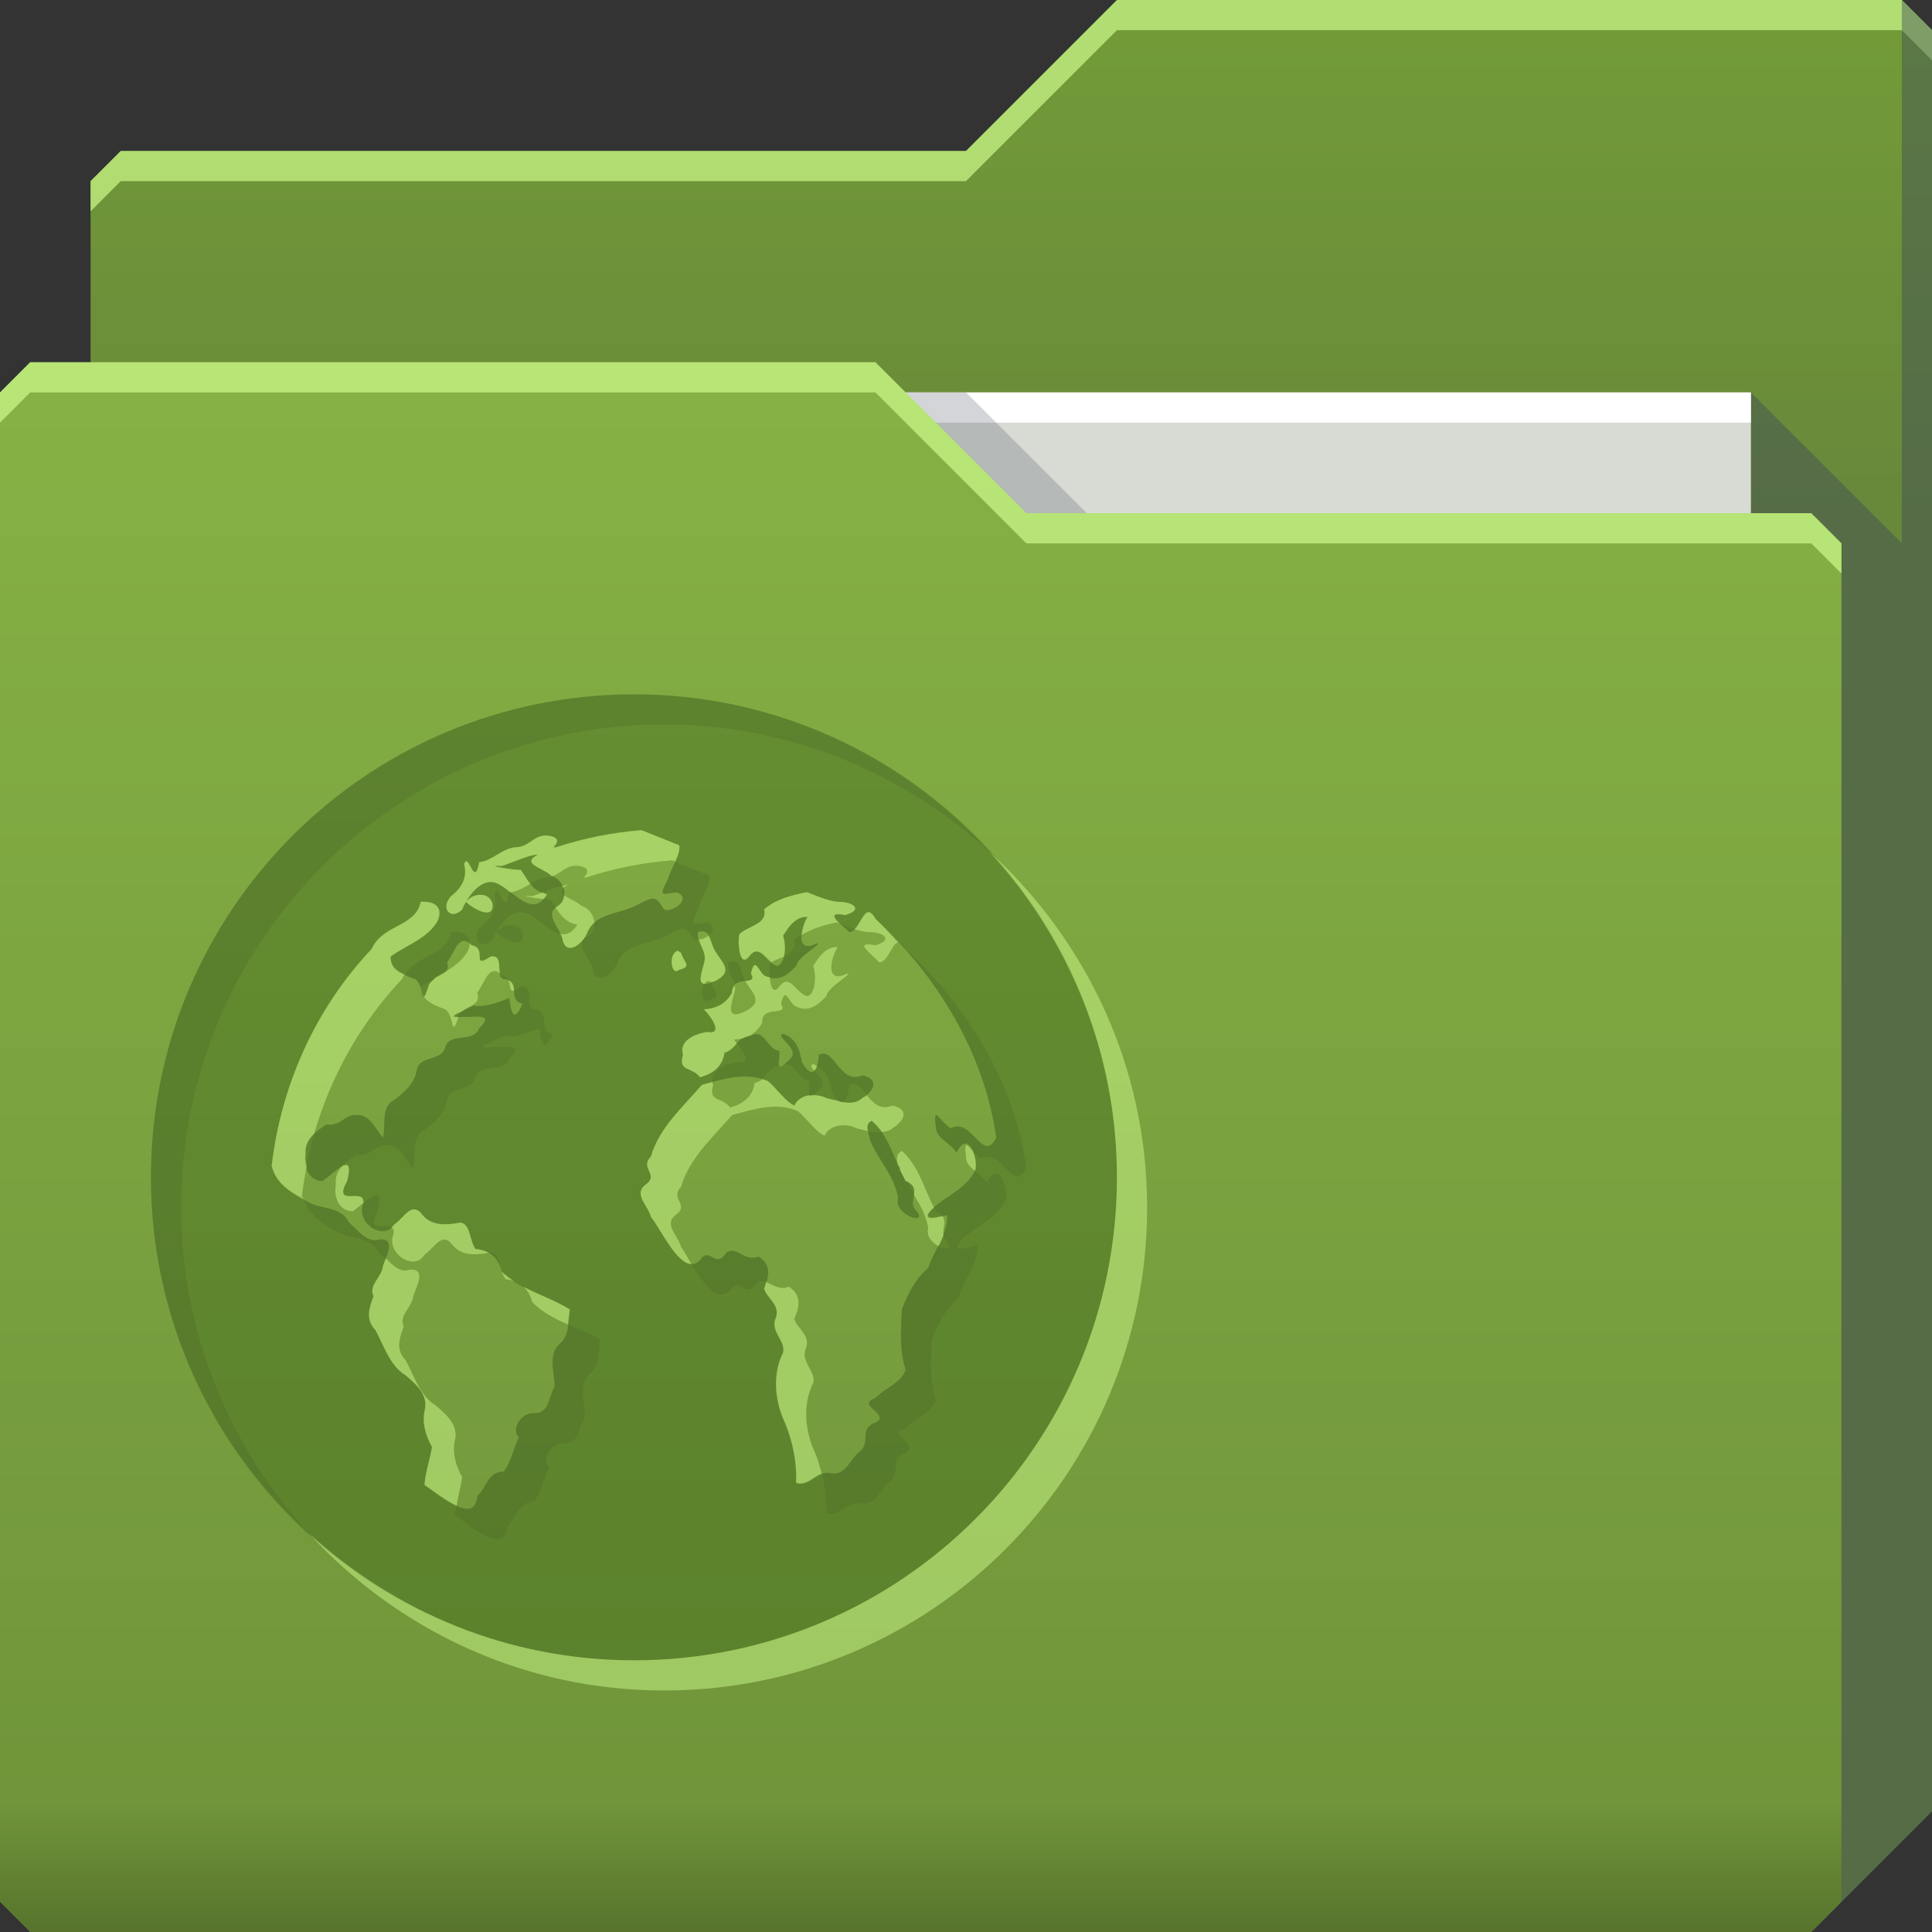 <?xml version="1.0" encoding="UTF-8" standalone="no"?>
<!-- Created with Inkscape (http://www.inkscape.org/) -->

<svg
   xmlns:dc="http://purl.org/dc/elements/1.1/"
   xmlns:cc="http://creativecommons.org/ns#"
   xmlns:rdf="http://www.w3.org/1999/02/22-rdf-syntax-ns#"
   xmlns:svg="http://www.w3.org/2000/svg"
   xmlns="http://www.w3.org/2000/svg"
   xmlns:xlink="http://www.w3.org/1999/xlink"
   xmlns:sodipodi="http://sodipodi.sourceforge.net/DTD/sodipodi-0.dtd"
   xmlns:inkscape="http://www.inkscape.org/namespaces/inkscape"
   id="svg13094"
   height="64"
   width="64"
   version="1.1"
   inkscape:version="0.48.3.1 r9886"
   sodipodi:docname="folder-remote.svg"
   inkscape:export-filename="folder.png"
   inkscape:export-xdpi="90"
   inkscape:export-ydpi="90">
  <rect width="100%" height="100%" fill="#333333" stroke="none"/>
  <sodipodi:namedview
     pagecolor="#ffffff"
     bordercolor="#666666"
     borderopacity="1"
     objecttolerance="10"
     gridtolerance="10"
     guidetolerance="10"
     inkscape:pageopacity="0"
     inkscape:pageshadow="2"
     inkscape:window-width="1920"
     inkscape:window-height="1023"
     id="namedview46"
     showgrid="true"
     inkscape:snap-bbox="true"
     inkscape:bbox-paths="true"
     inkscape:bbox-nodes="true"
     inkscape:snap-bbox-edge-midpoints="true"
     inkscape:snap-bbox-midpoints="true"
     inkscape:snap-nodes="true"
     inkscape:object-paths="true"
     inkscape:snap-intersection-paths="true"
     inkscape:object-nodes="true"
     inkscape:snap-smooth-nodes="true"
     inkscape:snap-midpoints="true"
     inkscape:snap-object-midpoints="true"
     inkscape:snap-center="true"
     fit-margin-top="0"
     fit-margin-left="0"
     fit-margin-right="0"
     fit-margin-bottom="0"
     inkscape:zoom="14.75"
     inkscape:cx="30.51319"
     inkscape:cy="25.275399"
     inkscape:window-x="-10"
     inkscape:window-y="35"
     inkscape:window-maximized="1"
     inkscape:current-layer="g3045"
     showguides="true"
     inkscape:guide-bbox="true"
     inkscape:snap-page="true"
     inkscape:snap-global="true">
    <inkscape:grid
       type="xygrid"
       id="grid3023"
       empspacing="5"
       visible="true"
       enabled="true"
       snapvisiblegridlinesonly="true"
       originx="-80px"
       originy="-75px" />
  </sodipodi:namedview>
  <defs
     id="defs11">
    <linearGradient
       id="linearGradient3841-4-5">
      <stop
         style="stop-color:#a17c48;stop-opacity:1;"
         offset="0"
         id="stop3843-9-0" />
      <stop
         style="stop-color:#be965e;stop-opacity:1;"
         offset="1"
         id="stop3845-3-09" />
    </linearGradient>
    <linearGradient
       inkscape:collect="always"
       xlink:href="#linearGradient3969-5"
       id="linearGradient3918-4"
       gradientUnits="userSpaceOnUse"
       x1="29.875"
       y1="64.082"
       x2="29.875"
       y2="12.082" />
    <linearGradient
       id="linearGradient3969-5">
      <stop
         style="stop-color:#b3915e;stop-opacity:1;"
         offset="0"
         id="stop3971-0" />
      <stop
         id="stop3977-5"
         offset="0.082"
         style="stop-color:#caa36b;stop-opacity:1;" />
      <stop
         style="stop-color:#d0a973;stop-opacity:1;"
         offset="0.49"
         id="stop3979-9" />
      <stop
         id="stop3981-0"
         offset="0.511"
         style="stop-color:#c9a16b;stop-opacity:1;" />
      <stop
         style="stop-color:#c79e65;stop-opacity:1;"
         offset="1"
         id="stop3973-8" />
    </linearGradient>
    <linearGradient
       y2="32.976"
       x2="77.278"
       y1="48.976"
       x1="77.278"
       gradientTransform="translate(-33.625,-31.894)"
       gradientUnits="userSpaceOnUse"
       id="linearGradient3100"
       xlink:href="#linearGradient3841-4-5"
       inkscape:collect="always" />
    <linearGradient
       id="linearGradient3841-4-6">
      <stop
         style="stop-color:#68883a;stop-opacity:1;"
         offset="0"
         id="stop3843-9-6" />
      <stop
         style="stop-color:#729b38;stop-opacity:1;"
         offset="1"
         id="stop3845-3-4" />
    </linearGradient>
    <linearGradient
       inkscape:collect="always"
       xlink:href="#linearGradient3969-2"
       id="linearGradient3918-5"
       gradientUnits="userSpaceOnUse"
       x1="29.875"
       y1="64.082"
       x2="29.875"
       y2="12.082" />
    <linearGradient
       id="linearGradient3969-2">
      <stop
         style="stop-color:#58742d;stop-opacity:1"
         offset="0"
         id="stop3971-2" />
      <stop
         id="stop3977-6"
         offset="0.082"
         style="stop-color:#70953a;stop-opacity:1" />
      <stop
         style="stop-color:#86b245;stop-opacity:1"
         offset="1"
         id="stop3973-3" />
    </linearGradient>
    <linearGradient
       y2="32.976"
       x2="77.278"
       y1="48.976"
       x1="77.278"
       gradientTransform="translate(-33.625,-31.894)"
       gradientUnits="userSpaceOnUse"
       id="linearGradient4207"
       xlink:href="#linearGradient3841-4-6"
       inkscape:collect="always" />
  </defs>
  <g
     id="g3043"
     inkscape:export-filename="folder.png"
     inkscape:export-xdpi="90"
     inkscape:export-ydpi="90"
     transform="translate(-0.625,0.082)" />
  <g
     id="g3045"
     inkscape:export-filename="folder.png"
     inkscape:export-xdpi="90"
     inkscape:export-ydpi="90"
     transform="translate(0.625,-0.082)">
    <path
       style="fill:url(#linearGradient4207);fill-opacity:1;fill-rule:nonzero;stroke:none"
       d="m 2.375,6.082 -10e-8,58 57,-10e-7 4,-4 0,-59 -1,-1 -26,0 -5,5 -28,1e-7 z"
       id="path3833"
       inkscape:connector-curvature="0"
       sodipodi:nodetypes="cccccccccc" />
    <path
       style="color:#000000;fill:#d1ff8f;fill-opacity:0.666;fill-rule:nonzero;stroke:none;stroke-width:1;marker:none;visibility:visible;display:inline;overflow:visible;enable-background:accumulate"
       d="m 36.375,0.082 -5,5 -28,0 -1,1 0,1 1,-1 28,0 5,-5 26,0 1,1 0,-1 -1,-1 -26,0 z"
       id="path3800"
       inkscape:connector-curvature="0" />
    <path
       sodipodi:nodetypes="cccccccc"
       id="path3802"
       d="m 57.375,13.082 0,51 2,0 4,-4 0,-59 -1,-1 0,18 z"
       inkscape:connector-curvature="0"
       style="fill:#3e4959;fill-opacity:0.432" />
    <path
       sodipodi:nodetypes="ccccc"
       d="m 6.375,13.082 51,0 0,31 -51,0 z"
       id="path3920"
       inkscape:connector-curvature="0"
       style="fill:#d8dbd4;fill-opacity:1;fill-rule:nonzero" />
    <path
       inkscape:connector-curvature="0"
       id="path4253"
       d="m 6.375,13.082 51,0 0,1 -51,0 z"
       style="fill:#ffffff;fill-opacity:1;fill-rule:nonzero"
       sodipodi:nodetypes="ccccc" />
    <path
       style="color:#000000;fill:#3e4959;fill-opacity:0.23;fill-rule:nonzero;stroke-width:1;stroke-linecap:butt;stroke-linejoin:miter;stroke-miterlimit:4;stroke-opacity:1;stroke-dasharray:none;stroke-dashoffset:0;marker:none;visibility:visible;display:inline;overflow:visible;enable-background:accumulate"
       d="m 29.375,13.082 4,4 2,0 -4,-4 z"
       id="path3982"
       inkscape:connector-curvature="0"
       sodipodi:nodetypes="ccccc" />
    <path
       id="path3916"
       d="m -0.625,13.082 0,50 1,1 59,0 1,-1 0,-45 -1,-1 -26,1e-6 -5,-5 -28,-10e-7 z"
       inkscape:connector-curvature="0"
       style="fill:url(#linearGradient3918-5);fill-opacity:1;fill-rule:nonzero"
       sodipodi:nodetypes="ccccccccccc"
       inkscape:export-xdpi="90"
       inkscape:export-ydpi="90" />
    <path
       style="color:#000000;fill:#d1ff8f;fill-opacity:0.666;fill-rule:nonzero;stroke:none;stroke-width:1;marker:none;visibility:visible;display:inline;overflow:visible;enable-background:accumulate"
       d="m 0.375,12.082 -1,1 0,1 1,-1 28,0 5,5 26,0 1,1 0,-1 -1,-1 -26,0 -5,-5 -28,0 z"
       id="path3046"
       inkscape:connector-curvature="0" />
    <path
       id="path3061"
       d="m 20.375,23.082 c -8.837,0 -16,7.163 -16,16 0,8.837 7.163,16 16,16 8.837,0 16,-7.163 16,-16 0,-8.837 -7.163,-16 -16,-16 z m 0.25,4.5 c 0.413,0.162 0.837,0.338 1.25,0.5 0.061,0.294 -0.288,0.767 -0.375,1.125 -0.361,0.666 -0.118,0.459 0.312,0.438 0.503,0.231 -0.208,0.693 -0.438,0.562 -0.298,-0.459 -0.309,-0.448 -0.938,-0.125 -0.575,0.296 -1.377,0.242 -1.625,0.938 -0.172,0.382 -0.733,0.748 -0.812,0.125 -0.103,-0.358 -0.625,-0.803 -0.125,-1.062 0.389,-0.282 0.178,-0.872 -0.25,-1 -0.238,-0.243 -1.024,-0.381 -0.438,-0.688 -0.234,-0.015 -0.858,0.267 -1.188,0.375 -0.67,-0.049 0.376,0.145 0.625,0.125 0.226,0.295 0.404,0.754 0.875,0.812 -0.459,0.776 -1.011,-0.014 -1.562,-0.312 -0.459,-0.289 -0.882,0.135 -1.125,0.562 0.246,-0.319 0.785,-0.323 0.875,0.062 0.074,0.568 -0.653,0.165 -0.875,-0.062 -0.048,0.086 -0.097,0.163 -0.125,0.25 -0.361,0.374 -0.75,-0.015 -0.375,-0.438 0.349,-0.261 0.557,-0.612 0.438,-1.062 0.15,-0.438 0.338,0.838 0.5,-0.062 0.454,-0.052 0.767,-0.48 1.25,-0.5 0.423,-0.015 0.589,-0.456 1.062,-0.375 0.393,0.055 0.256,0.255 0.125,0.375 0.039,-0.015 0.035,0.036 0.125,0 0.91,-0.299 1.859,-0.487 2.812,-0.562 z m 5.438,2.062 0.062,0 c 0.314,0.122 0.662,0.273 1,0.312 0.473,-0.015 0.895,0.249 0.25,0.438 -0.755,-0.141 -0.165,0.26 0.125,0.562 0.362,0.044 0.519,-1.12 0.875,-0.438 2.051,1.896 3.615,4.461 4,7.25 -0.441,0.887 -0.805,-0.69 -1.5,-0.312 -0.321,-0.157 -0.609,-0.85 -0.5,-0.062 -0.026,0.382 0.535,0.581 0.688,0.875 0.346,-0.764 0.715,0.057 0.625,0.562 -0.184,0.447 -0.666,0.737 -1.062,1 -0.572,0.41 -0.903,0.814 0.125,0.5 0.038,0.619 -0.45,1.172 -0.625,1.75 -0.434,0.372 -0.672,0.85 -0.875,1.375 -0.033,0.663 -0.086,1.351 0.125,2 -0.118,0.422 -0.71,0.615 -1,0.938 -0.69,0.238 0.545,0.547 0,0.812 -0.562,0.207 -0.146,0.646 -0.5,0.938 -0.317,0.241 -0.486,0.81 -0.938,0.75 -0.462,-0.135 -0.724,0.451 -1.188,0.312 0.02,-0.699 -0.109,-1.356 -0.375,-2 -0.334,-0.712 -0.421,-1.595 -0.062,-2.312 0.108,-0.373 -0.421,-0.699 -0.25,-1.125 0.188,-0.457 -0.278,-0.663 -0.375,-1 0.179,-0.405 0.245,-0.795 -0.188,-1.062 -0.449,0.195 -0.754,-0.374 -1.062,-0.125 -0.387,0.573 -0.546,-0.251 -0.875,0.25 -0.586,0.578 -1.248,-0.974 -1.625,-1.438 -0.086,-0.368 -0.588,-0.743 -0.188,-1.062 0.491,-0.342 -0.204,-0.539 0.188,-0.938 0.267,-0.946 1.066,-1.649 1.688,-2.375 0.724,-0.195 1.461,-0.445 2.188,-0.125 0.294,0.25 0.585,0.677 0.875,0.812 0.188,-0.392 0.71,-0.423 1.062,-0.25 0.367,0.108 0.875,0.294 1.188,0 0.395,-0.243 0.578,-0.631 0,-0.75 -0.774,0.313 -0.89,-0.933 -1.438,-0.688 -0.028,0.529 -0.211,0.851 -0.562,0.25 -0.07,-0.401 -0.194,-0.799 -0.625,-0.938 -0.303,0.084 0.664,0.53 0.188,0.875 -0.493,0.506 -0.269,-0.057 -0.312,-0.312 -0.42,-0.052 -0.489,-0.752 -0.938,-0.5 -0.449,-0.015 -0.466,0.443 -0.875,0.562 -0.071,0.457 -0.375,0.689 -0.812,0.812 -0.268,-0.369 -0.733,-0.161 -0.562,-0.75 -0.152,-0.473 0.436,-0.708 0.812,-0.75 0.588,0.1 0.025,-0.631 -0.125,-0.75 0.416,-0.028 0.738,-0.179 0.938,-0.562 -0.023,-0.617 0.895,-0.168 0.625,-0.625 0.131,-0.576 0.23,-0.115 0.438,0.062 0.435,0.248 0.761,0.014 1.062,-0.312 0.048,-0.323 0.903,-0.75 0.688,-0.75 -0.744,0.372 -0.546,-0.518 -0.312,-0.875 -0.376,-0.033 -0.634,0.332 -0.812,0.625 0.105,0.287 0.09,0.91 -0.188,1 -0.383,-0.073 -0.575,-0.795 -0.938,-0.312 -0.339,0.426 -0.388,-0.592 -0.312,-0.75 0.282,-0.269 0.933,-0.323 0.812,-0.812 0.39,-0.341 0.881,-0.459 1.375,-0.562 z m -12.75,0.312 c 0.44,-0.035 0.756,0.163 0.562,0.625 -0.332,0.594 -1.047,0.81 -1.562,1.188 0,0.506 0.428,0.596 0.812,0.75 0.312,0.2 0.177,1.032 0.438,0.25 0.118,-0.434 0.775,-0.284 0.625,-0.812 0.233,-0.276 0.384,-1.025 0.812,-0.562 0.543,0.1 -0.042,0.817 0.625,0.375 0.509,-0.1 0.083,0.778 0.5,0.75 0.525,0.138 0.031,0.687 0.562,0.812 -0.274,0.625 -0.384,0.348 -0.438,-0.188 -0.393,0.152 -0.76,0.307 -1.188,0.25 -0.289,0.158 -1.145,0.455 -0.375,0.375 0.39,0.016 1.107,-0.137 0.562,0.375 -0.174,0.505 -0.956,0.113 -1.125,0.625 -0.121,0.49 -0.855,0.266 -0.938,0.75 -0.084,0.462 -0.398,0.733 -0.75,1 -0.461,0.232 -0.266,0.833 -0.375,1.25 -0.261,-0.292 -0.416,-0.773 -0.875,-0.75 -0.365,-0.055 -0.512,0.388 -1,0.312 -0.364,0.246 -0.744,0.509 -0.688,1 -0.08,0.409 0.115,0.875 0.562,0.875 0.367,-0.247 1.071,-1.07 0.812,0 -0.544,0.981 0.802,0.042 0.5,0.875 -0.103,0.6 0.756,1.096 1.062,0.562 0.327,-0.217 0.58,-0.797 0.938,-0.312 0.316,0.376 0.816,0.333 1.25,0.25 0.337,0.032 0.307,0.605 0.5,0.875 0.457,0.035 0.762,0.273 0.875,0.75 0.578,0.61 1.519,0.798 2.25,1.25 -0.051,0.401 0.015,0.83 -0.312,1.125 -0.434,0.362 -0.188,0.956 -0.188,1.438 -0.203,0.33 -0.179,0.913 -0.688,0.875 -0.399,-0.015 -0.765,0.477 -0.5,0.812 -0.182,0.364 -0.256,0.827 -0.5,1.125 -0.526,0.001 -0.562,0.531 -0.875,0.812 -0.083,0.977 -1.201,0.015 -1.75,-0.375 0.031,-0.411 0.176,-0.831 0.25,-1.25 -0.205,-0.373 -0.327,-0.762 -0.25,-1.188 0.144,-0.525 -0.256,-0.877 -0.625,-1.188 -0.527,-0.329 -0.716,-0.976 -1,-1.5 -0.336,-0.357 -0.213,-0.712 -0.062,-1.125 -0.179,-0.364 0.276,-0.621 0.312,-1 0.1,-0.3 0.459,-0.933 -0.125,-0.875 -0.403,0.14 -0.718,-0.332 -1,-0.562 -0.253,-0.548 -0.925,-0.426 -1.375,-0.688 -0.53,-0.279 -1.021,-0.559 -1.188,-1.188 0.314,-2.68 1.455,-5.221 3.312,-7.188 0.378,-0.833 1.454,-0.718 1.625,-1.562 z m 9.188,1 c 0.442,-0.129 0.394,0.347 0.562,0.625 0.25,0.419 0.622,0.681 0,1 -0.598,0.28 -0.509,-0.083 -0.375,-0.562 0.151,-0.438 -0.265,-0.652 -0.188,-1.062 z m -0.688,0.625 c 0.044,-0.015 0.062,0.044 0.125,0.062 0.071,0.304 0.391,0.451 -0.062,0.562 -0.271,0.239 -0.369,-0.528 -0.062,-0.625 z m 6.438,5.625 c -0.268,0.143 -0.089,0.405 -0.062,0.625 0.257,0.662 0.814,1.18 0.938,1.938 -0.168,0.576 1.092,0.95 0.562,0.375 -0.25,-0.307 0.252,-0.688 -0.312,-0.938 -0.38,-0.664 -0.531,-1.473 -1.125,-2 z"
       style="color:#000000;fill:#396317;fill-opacity:0.402;fill-rule:nonzero;stroke:none;stroke-width:1;marker:none;visibility:visible;display:inline;overflow:visible;enable-background:accumulate"
       inkscape:connector-curvature="0" />
    <path
       style="color:#000000;fill:#181818;fill-opacity:0.092;fill-rule:nonzero;stroke:none;stroke-width:1;marker:none;visibility:visible;display:inline;overflow:visible;enable-background:accumulate"
       d="m 20.375,23.082 c -8.837,0 -16,7.163 -16,16 0,4.675 2.022,8.856 5.219,11.781 -2.605,-2.846 -4.219,-6.619 -4.219,-10.781 0,-8.837 7.163,-16 16,-16 4.162,0 7.935,1.614 10.781,4.219 -2.925,-3.197 -7.107,-5.219 -11.781,-5.219 z m 1.375,5.562 c -0.088,0.192 -0.208,0.392 -0.25,0.562 -0.361,0.666 -0.118,0.459 0.312,0.438 0.503,0.231 -0.208,0.693 -0.438,0.562 -0.298,-0.459 -0.309,-0.448 -0.938,-0.125 -0.444,0.229 -1.02,0.245 -1.375,0.562 0.012,0.162 -0.032,0.325 -0.188,0.438 -0.063,0.032 -0.123,0.056 -0.156,0.094 -0.234,0.264 0.191,0.656 0.281,0.969 0.08,0.623 0.641,0.257 0.812,-0.125 0.248,-0.696 1.05,-0.641 1.625,-0.938 0.629,-0.323 0.639,-0.334 0.938,0.125 0.036,0.02 0.103,0.005 0.156,0 -0.02,-0.077 -0.048,-0.159 -0.031,-0.25 0.197,-0.058 0.279,0.013 0.344,0.125 0.167,-0.13 0.238,-0.313 -0.031,-0.438 -0.43,0.022 -0.673,0.229 -0.312,-0.438 0.087,-0.358 0.436,-0.831 0.375,-1.125 -0.37,-0.146 -0.753,-0.29 -1.125,-0.438 z m -4.094,0.469 c -0.05,0.016 -0.098,0.029 -0.156,0.031 -0.215,0.009 -0.387,0.117 -0.562,0.219 0.105,0.134 0.241,0.22 0.406,0.281 0.236,-0.09 0.465,-0.176 0.656,-0.219 -0.07,-0.144 -0.187,-0.253 -0.344,-0.312 z m 0.375,0.375 c -0.091,0.089 -0.058,0.18 0.031,0.25 0.008,-0.083 -0.002,-0.169 -0.031,-0.25 z m -2.219,0.125 c -0.02,0.009 -0.044,0.039 -0.062,0.094 0.119,0.45 -0.089,0.801 -0.438,1.062 -0.375,0.423 0.014,0.811 0.375,0.438 0.028,-0.087 0.077,-0.164 0.125,-0.25 0.243,-0.427 0.666,-0.852 1.125,-0.562 0.345,0.186 0.678,0.557 1,0.625 -0.145,-0.303 -0.44,-0.643 -0.156,-0.875 -0.054,-0.083 -0.101,-0.178 -0.156,-0.25 -0.048,0.004 -0.162,-0.023 -0.25,-0.031 -0.331,0.363 -0.712,0.071 -1.094,-0.219 -0.01,0.002 -0.021,-0.001 -0.031,0 -0.142,0.788 -0.299,-0.093 -0.438,-0.031 z m 0,1.344 c 0.222,0.227 0.949,0.631 0.875,0.062 -0.09,-0.385 -0.629,-0.381 -0.875,-0.062 z m 11.375,-0.281 c 0.102,0.098 0.218,0.182 0.312,0.281 0.068,0.008 0.131,-0.037 0.188,-0.094 -0.17,-0.055 -0.341,-0.125 -0.5,-0.188 z m -12.875,0.281 c -0.159,0.784 -1.096,0.748 -1.531,1.406 0.113,0.049 0.226,0.109 0.344,0.156 0.088,0.057 0.152,0.143 0.188,0.25 0.121,-0.089 0.271,-0.141 0.406,-0.219 0.035,-0.028 0.054,-0.072 0.094,-0.094 0.075,-0.042 0.144,-0.082 0.219,-0.125 0.117,-0.076 0.218,-0.158 0.156,-0.375 0.22,-0.261 0.373,-0.941 0.75,-0.625 0.003,-0.284 -0.273,-0.403 -0.625,-0.375 z m 11.625,0.094 c -0.082,0.051 -0.175,0.09 -0.25,0.156 0.07,0.284 -0.117,0.445 -0.344,0.562 -0.037,0.147 -0.11,0.277 -0.219,0.312 -0.073,-0.014 -0.126,-0.077 -0.188,-0.125 -0.024,0.018 -0.042,0.043 -0.062,0.062 -0.029,0.061 -0.018,0.252 0,0.438 0.343,0.094 0.619,-0.098 0.875,-0.375 0.048,-0.323 0.903,-0.75 0.688,-0.75 -0.435,0.218 -0.528,0.005 -0.5,-0.281 z m 3.219,0.25 c 1.663,1.794 2.884,4.043 3.219,6.469 -0.441,0.887 -0.805,-0.69 -1.5,-0.312 -0.321,-0.157 -0.609,-0.85 -0.5,-0.062 -0.026,0.382 0.535,0.581 0.688,0.875 0.205,-0.453 0.41,-0.327 0.531,-0.062 0.086,0.097 0.174,0.198 0.281,0.25 0.695,-0.378 1.059,1.199 1.5,0.312 -0.385,-2.789 -1.949,-5.354 -4,-7.25 -0.079,-0.151 -0.155,-0.215 -0.219,-0.219 z m -5.5,0.625 c -0.041,-0.001 -0.101,0.015 -0.156,0.031 -0.056,0.297 0.16,0.5 0.219,0.75 0.09,-0.084 0.221,-0.112 0.344,-0.125 -0.148,-0.243 -0.117,-0.648 -0.406,-0.656 z m -7.719,0.406 c 0.021,0.107 0.06,0.196 0.188,0.188 0.038,0.01 0.065,0.017 0.094,0.031 -0.032,-0.074 -0.083,-0.131 -0.219,-0.156 -0.024,-0.025 -0.041,-0.044 -0.062,-0.062 z m 6.969,0.281 c -0.063,0.02 -0.147,0.064 -0.188,0.062 -0.162,0.221 -0.074,0.734 0.156,0.531 0.454,-0.112 0.134,-0.259 0.062,-0.562 -0.019,-0.006 -0.019,-0.022 -0.031,-0.031 z m -6.281,0.156 c -0.12,0.079 -0.166,0.11 -0.219,0.125 0.01,0.18 -0.001,0.371 0.281,0.438 -0.274,0.625 -0.384,0.348 -0.438,-0.188 -0.393,0.152 -0.76,0.307 -1.188,0.25 -0.092,0.051 -0.239,0.126 -0.375,0.188 -0.054,0.05 -0.102,0.103 -0.125,0.188 0.047,-9.83e-4 0.048,0.008 0.125,0 0.39,0.016 1.107,-0.137 0.562,0.375 -0.174,0.505 -0.956,0.113 -1.125,0.625 -0.121,0.49 -0.855,0.266 -0.938,0.75 -0.084,0.462 -0.398,0.733 -0.75,1 -0.461,0.232 -0.266,0.833 -0.375,1.25 -0.261,-0.292 -0.416,-0.773 -0.875,-0.75 -0.365,-0.055 -0.512,0.388 -1,0.312 -0.143,0.097 -0.286,0.198 -0.406,0.312 -0.101,0.353 -0.179,0.701 -0.25,1.062 0.002,0.01 -0.003,0.022 0,0.031 0.067,0.259 0.233,0.469 0.531,0.469 0.174,-0.117 0.438,-0.356 0.625,-0.469 0.01,-0.006 0.022,-0.026 0.031,-0.031 0.131,-0.143 0.3,-0.261 0.469,-0.375 0.488,0.076 0.635,-0.368 1,-0.312 0.459,-0.023 0.614,0.458 0.875,0.75 0.109,-0.417 -0.086,-1.018 0.375,-1.25 0.352,-0.267 0.666,-0.538 0.75,-1 0.083,-0.484 0.817,-0.26 0.938,-0.75 0.169,-0.512 0.951,-0.12 1.125,-0.625 0.545,-0.512 -0.173,-0.359 -0.562,-0.375 -0.77,0.08 0.086,-0.217 0.375,-0.375 0.428,0.057 0.794,-0.098 1.188,-0.25 0.054,0.535 0.163,0.812 0.438,0.188 -0.532,-0.125 -0.038,-0.674 -0.562,-0.812 -0.417,0.028 0.009,-0.85 -0.5,-0.75 z m 7.781,1.562 c -0.046,0.005 -0.1,0.031 -0.156,0.062 -0.05,-0.002 -0.084,0.022 -0.125,0.031 -0.046,0.019 -0.106,0.049 -0.156,0.062 -0.007,0.005 -0.025,-0.005 -0.031,0 -0.063,0.047 -0.103,0.095 -0.156,0.156 0.203,0.234 0.525,0.709 0.031,0.625 -0.348,0.039 -0.884,0.253 -0.844,0.656 0.546,-0.147 1.11,-0.261 1.656,-0.094 0.184,-0.166 0.28,-0.414 0.562,-0.438 -0.059,-0.064 0.027,-0.34 0,-0.5 -0.367,-0.046 -0.462,-0.597 -0.781,-0.562 z m 0.906,0 c -0.303,0.084 0.664,0.53 0.188,0.875 -0.123,0.127 -0.201,0.173 -0.25,0.188 0.448,-0.252 0.518,0.448 0.938,0.5 0.025,0.144 -0.03,0.375 0,0.469 0.03,-0.004 0.063,0.001 0.094,0 0.05,-0.024 0.113,-0.047 0.219,-0.156 0.311,-0.226 0.008,-0.474 -0.156,-0.656 -0.094,0.094 -0.22,0.037 -0.406,-0.281 -0.07,-0.401 -0.194,-0.799 -0.625,-0.938 z m 1.375,0.656 c -0.057,-0.01 -0.119,5.04e-4 -0.188,0.031 -0.008,0.148 -0.03,0.275 -0.062,0.375 0.328,0.171 0.438,0.518 0.5,0.875 0.088,0.15 0.152,0.235 0.219,0.281 0.034,0.023 0.065,0.03 0.094,0.031 0.142,0.006 0.233,-0.232 0.25,-0.562 0.259,-0.117 0.412,0.115 0.594,0.344 0.275,-0.236 0.338,-0.554 -0.156,-0.656 -0.677,0.274 -0.85,-0.649 -1.25,-0.719 z m 1.438,2.562 c 0.021,0.092 0.052,0.192 0.062,0.281 0.257,0.662 0.814,1.18 0.938,1.938 -0.168,0.576 1.092,0.95 0.562,0.375 -0.118,-0.144 -0.057,-0.313 -0.031,-0.469 -0.005,-0.007 0.005,-0.024 0,-0.031 -0.088,-0.141 -0.169,-0.294 -0.25,-0.438 -0.002,-0.004 -0.029,0.004 -0.031,0 -0.034,-0.059 -0.063,-0.126 -0.094,-0.188 -0.03,-0.063 -0.068,-0.122 -0.094,-0.188 -0.002,-0.019 0.004,-0.043 0,-0.062 -0.015,-0.033 -0.048,-0.06 -0.062,-0.094 -0.163,-0.376 -0.303,-0.76 -0.531,-1.094 -0.158,0.021 -0.302,0.01 -0.469,-0.031 z m 3.531,1.312 c -0.196,0.425 -0.647,0.713 -1.031,0.969 -0.122,0.088 -0.223,0.17 -0.312,0.25 0.021,0.04 0.04,0.085 0.062,0.125 0.11,0.049 0.176,0.099 0.219,0.156 0.061,-0.016 0.081,-0.008 0.156,-0.031 0.013,0.215 -0.047,0.423 -0.125,0.625 0.002,0.02 -0.006,0.042 0,0.062 0.011,0.04 0.031,0.087 0.062,0.125 0.29,0.315 0.036,0.351 -0.219,0.219 -0.12,0.237 -0.271,0.479 -0.344,0.719 -0.434,0.372 -0.672,0.85 -0.875,1.375 -0.033,0.663 -0.086,1.351 0.125,2 -0.118,0.422 -0.71,0.615 -1,0.938 -0.69,0.238 0.545,0.547 0,0.812 -0.562,0.207 -0.146,0.646 -0.5,0.938 -0.317,0.241 -0.486,0.81 -0.938,0.75 -0.125,-0.037 -0.24,-0.041 -0.344,0 0.11,0.427 0.169,0.858 0.156,1.312 0.463,0.138 0.725,-0.448 1.188,-0.312 0.451,0.06 0.62,-0.509 0.938,-0.75 0.354,-0.292 -0.062,-0.731 0.5,-0.938 0.545,-0.265 -0.69,-0.575 0,-0.812 0.29,-0.323 0.882,-0.516 1,-0.938 -0.211,-0.649 -0.158,-1.337 -0.125,-2 0.203,-0.525 0.441,-1.003 0.875,-1.375 0.175,-0.578 0.663,-1.131 0.625,-1.75 -1.028,0.314 -0.697,-0.09 -0.125,-0.5 0.396,-0.263 0.878,-0.553 1.062,-1 0.09,-0.506 -0.279,-1.326 -0.625,-0.562 -0.076,-0.147 -0.25,-0.272 -0.406,-0.406 z m -19.812,0.812 c -0.101,9.1e-4 -0.274,0.145 -0.438,0.281 -2.06e-4,0.001 -0.031,-0.001 -0.031,0 -0.007,0.039 0.019,0.074 0,0.125 -0.095,0.551 0.613,0.996 0.969,0.656 -0.226,-0.133 -0.877,0.204 -0.469,-0.531 0.097,-0.401 0.074,-0.532 -0.031,-0.531 z m -2.406,0.125 c 0.193,0.55 0.628,0.833 1.125,1.094 0.45,0.262 1.122,0.14 1.375,0.688 0.065,0.054 0.149,0.119 0.219,0.188 0.121,-0.308 0.234,-0.67 -0.219,-0.625 -0.403,0.14 -0.718,-0.332 -1,-0.562 -0.253,-0.548 -0.925,-0.426 -1.375,-0.688 -0.047,-0.025 -0.078,-0.069 -0.125,-0.094 z m 14.125,1.719 c -0.039,0.009 -0.086,0.031 -0.125,0.062 -0.387,0.573 -0.546,-0.251 -0.875,0.25 -0.094,0.093 -0.185,0.128 -0.281,0.125 0.373,0.606 0.84,1.31 1.281,0.875 0.329,-0.501 0.488,0.323 0.875,-0.25 0.106,-0.085 0.202,-0.074 0.312,-0.031 0.106,-0.328 0.107,-0.623 -0.25,-0.844 -0.393,0.171 -0.666,-0.248 -0.938,-0.188 z m -8,0.062 c 0.215,0.12 0.366,0.323 0.438,0.625 -0.089,-0.277 -0.122,-0.601 -0.375,-0.625 -0.019,0.004 -0.043,-0.004 -0.062,0 z m 2.625,2.375 c -0.025,0.229 -0.061,0.454 -0.25,0.625 -0.434,0.362 -0.188,0.956 -0.188,1.438 -0.203,0.33 -0.179,0.913 -0.688,0.875 -0.399,-0.015 -0.765,0.477 -0.5,0.812 -0.182,0.364 -0.256,0.827 -0.5,1.125 -0.526,0.001 -0.562,0.531 -0.875,0.812 -0.041,0.488 -0.329,0.48 -0.688,0.312 -0.019,0.105 -0.055,0.209 -0.062,0.312 0.549,0.39 1.667,1.352 1.75,0.375 0.313,-0.282 0.349,-0.811 0.875,-0.812 0.244,-0.298 0.318,-0.761 0.5,-1.125 -0.265,-0.336 0.101,-0.827 0.5,-0.812 0.509,0.038 0.485,-0.545 0.688,-0.875 0,-0.482 -0.246,-1.076 0.188,-1.438 0.327,-0.295 0.262,-0.724 0.312,-1.125 -0.326,-0.202 -0.704,-0.343 -1.062,-0.5 z"
       id="path3017"
       inkscape:connector-curvature="0" />
    <path
       style="fill:#d1ff8f;fill-opacity:0.479;stroke:none;color:#000000;fill-rule:nonzero;stroke-width:1;stroke-linecap:butt;stroke-linejoin:miter;stroke-miterlimit:4;stroke-opacity:1;stroke-dasharray:none;stroke-dashoffset:0;marker:none;visibility:visible;display:inline;overflow:visible;enable-background:accumulate"
       d="M 21.25 27.5 C 20.297 27.576 19.347 27.763 18.438 28.062 C 18.392 28.081 18.359 28.069 18.344 28.062 C 18.469 27.942 18.565 27.74 18.188 27.688 C 17.714 27.606 17.548 28.048 17.125 28.062 C 16.642 28.083 16.329 28.51 15.875 28.562 C 15.713 29.463 15.525 28.187 15.375 28.625 C 15.494 29.075 15.286 29.426 14.938 29.688 C 14.562 30.11 14.951 30.499 15.312 30.125 C 15.34 30.038 15.389 29.961 15.438 29.875 C 15.681 29.448 16.104 29.023 16.562 29.312 C 16.681 29.377 16.789 29.473 16.906 29.562 C 17.144 29.526 17.354 29.402 17.562 29.281 C 17.444 29.13 17.355 28.95 17.25 28.812 C 17.001 28.833 15.955 28.638 16.625 28.688 C 16.955 28.58 17.579 28.298 17.812 28.312 C 17.226 28.619 18.012 28.757 18.25 29 C 18.264 29.004 18.268 29.026 18.281 29.031 C 18.594 28.933 18.779 28.617 19.188 28.688 C 19.565 28.74 19.469 28.942 19.344 29.062 C 19.359 29.069 19.392 29.081 19.438 29.062 C 20.347 28.763 21.297 28.576 22.25 28.5 C 22.289 28.515 22.336 28.516 22.375 28.531 C 22.465 28.331 22.531 28.147 22.5 28 C 22.087 27.838 21.663 27.662 21.25 27.5 z M 15.438 29.875 C 15.659 30.102 16.387 30.506 16.312 29.938 C 16.222 29.552 15.684 29.556 15.438 29.875 z M 32.781 28.219 C 35.386 31.065 37 34.838 37 39 C 37 47.837 29.837 55 21 55 C 16.838 55 13.065 53.386 10.219 50.781 C 13.144 53.978 17.325 56 22 56 C 30.837 56 38 48.837 38 40 C 38 35.325 35.978 31.144 32.781 28.219 z M 18.812 29.312 C 18.768 29.31 18.692 29.329 18.625 29.344 C 18.635 29.364 18.649 29.385 18.656 29.406 C 18.69 29.373 18.739 29.351 18.812 29.312 z M 17.969 29.562 C 17.847 29.609 17.716 29.658 17.625 29.688 C 17.083 29.647 17.626 29.745 18 29.781 C 18.041 29.736 18.085 29.692 18.125 29.625 C 18.066 29.618 18.019 29.581 17.969 29.562 z M 26.688 29.562 C 26.194 29.666 25.702 29.784 25.312 30.125 C 25.433 30.615 24.782 30.669 24.5 30.938 C 24.424 31.096 24.473 32.113 24.812 31.688 C 25.106 31.298 25.301 31.67 25.562 31.875 C 25.677 31.791 25.833 31.758 25.969 31.688 C 26.026 31.46 26.001 31.175 25.938 31 C 26.116 30.707 26.374 30.342 26.75 30.375 C 26.653 30.523 26.582 30.765 26.562 30.969 C 26.906 30.757 27.289 30.646 27.688 30.562 L 27.75 30.562 C 27.77 30.57 27.792 30.586 27.812 30.594 C 27.604 30.393 27.493 30.218 28 30.312 C 28.645 30.124 28.223 29.86 27.75 29.875 C 27.412 29.836 27.064 29.685 26.75 29.562 L 26.688 29.562 z M 18.688 29.656 C 18.675 29.787 18.626 29.908 18.5 30 C 18.461 30.02 18.433 30.04 18.406 30.062 C 18.575 30.321 18.768 30.581 19.125 30.625 C 18.953 30.916 18.756 30.978 18.562 30.938 C 18.583 30.98 18.613 31.022 18.625 31.062 C 18.694 31.601 19.118 31.405 19.344 31.094 C 19.379 31.045 19.414 30.989 19.438 30.938 C 19.494 30.779 19.583 30.656 19.688 30.562 C 19.67 30.319 19.507 30.077 19.25 30 C 19.121 29.868 18.833 29.77 18.688 29.656 z M 13.938 29.875 C 13.767 30.719 12.69 30.605 12.312 31.438 C 10.455 33.404 9.314 35.945 9 38.625 C 9.152 39.197 9.588 39.462 10.062 39.719 C 10.05 39.682 10.01 39.664 10 39.625 C 10.038 39.3 10.094 38.976 10.156 38.656 C 10.154 38.647 10.158 38.635 10.156 38.625 C 10.129 38.503 10.1 38.376 10.125 38.25 C 10.091 37.952 10.22 37.74 10.406 37.562 C 10.952 35.661 11.942 33.889 13.312 32.438 C 13.339 32.379 13.373 32.331 13.406 32.281 C 13.152 32.17 12.938 32.038 12.938 31.688 C 13.453 31.31 14.168 31.094 14.5 30.5 C 14.693 30.038 14.378 29.84 13.938 29.875 z M 28.75 30.219 C 28.591 30.247 28.481 30.611 28.312 30.781 C 28.459 30.829 28.604 30.858 28.75 30.875 C 29.223 30.86 29.645 31.124 29 31.312 C 28.245 31.171 28.835 31.572 29.125 31.875 C 29.396 31.908 29.539 31.256 29.75 31.219 C 29.505 30.955 29.262 30.68 29 30.438 C 28.911 30.267 28.82 30.206 28.75 30.219 z M 23.469 31 C 23.373 31.074 23.26 31.114 23.156 31.125 C 23.226 31.392 23.43 31.597 23.312 31.938 C 23.212 32.297 23.123 32.587 23.344 32.594 C 23.372 32.555 23.392 32.515 23.438 32.5 C 23.468 32.49 23.502 32.509 23.531 32.531 C 23.582 32.515 23.621 32.531 23.688 32.5 C 24.309 32.181 23.938 31.919 23.688 31.5 C 23.594 31.346 23.55 31.139 23.469 31 z M 15.562 31.25 C 15.562 31.322 15.539 31.407 15.5 31.5 C 15.31 31.839 14.987 32.057 14.656 32.25 C 14.582 32.293 14.512 32.333 14.438 32.375 C 14.398 32.397 14.379 32.441 14.344 32.469 C 14.276 32.522 14.215 32.588 14.188 32.688 C 14.09 32.981 14.062 33.042 14.031 33 C 14.175 33.23 14.47 33.325 14.75 33.438 C 15.062 33.638 14.927 34.469 15.188 33.688 C 14.916 33.693 15.064 33.613 15.312 33.5 C 15.536 33.295 15.933 33.3 15.812 32.875 C 16.033 32.614 16.185 31.934 16.562 32.25 C 16.515 32.007 16.604 31.618 16.25 31.688 C 15.583 32.129 16.168 31.413 15.625 31.312 C 15.601 31.287 15.584 31.268 15.562 31.25 z M 14.031 33 C 14.021 32.986 14.009 32.971 14 32.938 C 14.011 32.962 14.018 32.978 14.031 33 z M 27.75 31.375 C 27.374 31.342 27.116 31.707 26.938 32 C 27.042 32.287 27.028 32.91 26.75 33 C 26.367 32.927 26.175 32.205 25.812 32.688 C 25.605 32.948 25.528 32.668 25.5 32.375 C 25.439 32.358 25.378 32.35 25.312 32.312 C 25.105 32.135 25.006 31.674 24.875 32.25 C 25.001 32.463 24.862 32.481 24.688 32.5 C 24.938 32.919 25.309 33.181 24.688 33.5 C 24.089 33.78 24.179 33.417 24.312 32.938 C 24.35 32.828 24.36 32.744 24.344 32.656 C 24.296 32.71 24.246 32.759 24.25 32.875 C 24.051 33.259 23.729 33.41 23.312 33.438 C 23.462 33.557 24.025 34.288 23.438 34.188 C 23.061 34.23 22.473 34.465 22.625 34.938 C 22.454 35.527 22.919 35.319 23.188 35.688 C 23.625 35.564 23.929 35.332 24 34.875 C 24.189 34.82 24.304 34.682 24.406 34.562 C 24.368 34.518 24.336 34.457 24.312 34.438 C 24.405 34.431 24.48 34.426 24.562 34.406 C 24.569 34.401 24.587 34.411 24.594 34.406 C 24.638 34.376 24.691 34.357 24.75 34.344 C 24.958 34.258 25.128 34.11 25.25 33.875 C 25.227 33.258 26.145 33.707 25.875 33.25 C 26.006 32.674 26.105 33.135 26.312 33.312 C 26.747 33.56 27.074 33.327 27.375 33 C 27.423 32.677 28.278 32.25 28.062 32.25 C 27.319 32.622 27.517 31.732 27.75 31.375 z M 22.438 31.5 C 22.131 31.597 22.229 32.364 22.5 32.125 C 22.954 32.013 22.634 31.866 22.562 31.562 C 22.5 31.544 22.481 31.485 22.438 31.5 z M 16.844 32.469 C 16.917 32.638 16.864 32.859 17.031 32.812 C 17.024 32.678 16.997 32.546 16.844 32.469 z M 26.938 35.25 C 26.832 35.279 26.881 35.372 26.969 35.469 C 27.002 35.435 27.041 35.38 27.062 35.312 C 27.023 35.292 26.984 35.265 26.938 35.25 z M 25.25 35.75 C 25.184 35.809 25.102 35.845 25 35.875 C 24.929 36.332 24.625 36.564 24.188 36.688 C 23.919 36.319 23.454 36.527 23.625 35.938 C 23.613 35.901 23.597 35.877 23.594 35.844 C 23.477 35.875 23.366 35.906 23.25 35.938 C 22.629 36.663 21.83 37.366 21.562 38.312 C 21.171 38.711 21.866 38.908 21.375 39.25 C 20.974 39.57 21.477 39.944 21.562 40.312 C 21.879 40.702 22.401 41.857 22.906 41.875 C 22.784 41.676 22.656 41.427 22.562 41.312 C 22.477 40.944 21.974 40.57 22.375 40.25 C 22.866 39.908 22.171 39.711 22.562 39.312 C 22.83 38.366 23.629 37.663 24.25 36.938 C 24.974 36.743 25.711 36.492 26.438 36.812 C 26.731 37.062 27.022 37.49 27.312 37.625 C 27.501 37.233 28.023 37.202 28.375 37.375 C 28.485 37.407 28.624 37.437 28.75 37.469 C 28.719 37.333 28.715 37.21 28.875 37.125 C 29.006 37.241 29.124 37.361 29.219 37.5 C 29.341 37.484 29.467 37.465 29.562 37.375 C 29.957 37.132 30.141 36.744 29.562 36.625 C 29.155 36.79 28.92 36.535 28.719 36.281 C 28.672 36.321 28.62 36.34 28.562 36.375 C 28.375 36.551 28.131 36.549 27.875 36.5 C 27.847 36.499 27.815 36.492 27.781 36.469 C 27.644 36.436 27.494 36.41 27.375 36.375 C 27.234 36.306 27.069 36.275 26.906 36.281 C 26.855 36.306 26.825 36.318 26.812 36.281 C 26.603 36.311 26.411 36.419 26.312 36.625 C 26.022 36.49 25.731 36.062 25.438 35.812 C 25.373 35.784 25.315 35.77 25.25 35.75 z M 32.031 37.938 C 31.98 37.923 31.959 38.017 32 38.312 C 31.987 38.504 32.125 38.647 32.281 38.781 C 32.287 38.768 32.307 38.763 32.312 38.75 C 32.349 38.544 32.302 38.307 32.219 38.125 C 32.143 38.04 32.071 37.949 32.031 37.938 z M 29.875 38.125 C 29.67 38.234 29.7 38.417 29.75 38.594 C 29.765 38.627 29.798 38.654 29.812 38.688 C 29.817 38.707 29.81 38.731 29.812 38.75 C 29.838 38.815 29.876 38.875 29.906 38.938 C 29.937 38.999 29.966 39.066 30 39.125 C 30.002 39.129 30.029 39.121 30.031 39.125 C 30.284 39.247 30.304 39.404 30.281 39.562 C 30.286 39.57 30.277 39.586 30.281 39.594 C 30.49 39.93 30.682 40.27 30.75 40.688 C 30.674 40.948 30.883 41.172 31.094 41.281 C 31.153 41.164 31.201 41.057 31.25 40.938 C 31.244 40.917 31.252 40.895 31.25 40.875 C 31.23 40.673 31.353 40.462 31.219 40.281 C 30.622 40.434 30.639 40.268 30.938 40 C 30.604 39.36 30.433 38.62 29.875 38.125 z M 11.469 38.594 C 11.434 38.594 11.391 38.599 11.344 38.625 C 11.334 38.63 11.323 38.65 11.312 38.656 C 11.179 38.814 11.097 39.004 11.125 39.25 C 11.045 39.659 11.24 40.125 11.688 40.125 C 11.779 40.063 11.886 39.97 12 39.875 C 12 39.874 12.031 39.876 12.031 39.875 C 12.131 39.292 10.99 40.043 11.5 39.125 C 11.597 38.724 11.574 38.593 11.469 38.594 z M 13.75 40.062 C 13.513 40.031 13.308 40.4 13.062 40.562 C 13.037 40.606 13.001 40.626 12.969 40.656 C 13.044 40.701 13.075 40.792 13 41 C 12.897 41.6 13.756 42.096 14.062 41.562 C 14.389 41.345 14.643 40.766 15 41.25 C 15.302 41.61 15.767 41.575 16.188 41.5 C 16.063 41.43 15.918 41.388 15.75 41.375 C 15.557 41.105 15.587 40.532 15.25 40.5 C 14.816 40.583 14.316 40.626 14 40.25 C 13.911 40.129 13.829 40.073 13.75 40.062 z M 12.781 41.688 C 12.746 41.777 12.71 41.87 12.688 41.938 C 12.651 42.316 12.196 42.573 12.375 42.938 C 12.225 43.35 12.102 43.705 12.438 44.062 C 12.722 44.586 12.911 45.233 13.438 45.562 C 13.807 45.873 14.207 46.225 14.062 46.75 C 13.985 47.175 14.108 47.565 14.312 47.938 C 14.238 48.357 14.093 48.776 14.062 49.188 C 14.337 49.382 14.766 49.708 15.125 49.875 C 15.182 49.565 15.257 49.251 15.312 48.938 C 15.108 48.565 14.985 48.175 15.062 47.75 C 15.207 47.225 14.807 46.873 14.438 46.562 C 13.911 46.233 13.722 45.586 13.438 45.062 C 13.102 44.705 13.225 44.35 13.375 43.938 C 13.196 43.573 13.651 43.316 13.688 42.938 C 13.788 42.638 14.146 42.004 13.562 42.062 C 13.253 42.17 13.012 41.915 12.781 41.688 z M 16.625 42.125 C 16.655 42.217 16.702 42.308 16.75 42.375 C 16.853 42.383 16.944 42.408 17.031 42.438 C 16.887 42.342 16.743 42.25 16.625 42.125 z M 25.375 42.469 C 25.353 42.538 25.344 42.617 25.312 42.688 C 25.41 43.025 25.875 43.23 25.688 43.688 C 25.517 44.114 26.045 44.439 25.938 44.812 C 25.579 45.53 25.666 46.413 26 47.125 C 26.266 47.769 26.395 48.426 26.375 49.125 C 26.713 49.226 26.94 48.922 27.219 48.812 C 27.16 48.583 27.093 48.35 27 48.125 C 26.666 47.413 26.579 46.53 26.938 45.812 C 27.045 45.439 26.517 45.114 26.688 44.688 C 26.875 44.23 26.41 44.025 26.312 43.688 C 26.492 43.282 26.558 42.892 26.125 42.625 C 25.83 42.753 25.588 42.551 25.375 42.469 z M 17.344 42.625 C 17.474 42.747 17.573 42.905 17.625 43.125 C 17.945 43.463 18.367 43.679 18.812 43.875 C 18.831 43.708 18.854 43.544 18.875 43.375 C 18.399 43.08 17.84 42.885 17.344 42.625 z "
       transform="translate(-0.625,0.082)"
       id="path5619" />
  </g>
</svg>
